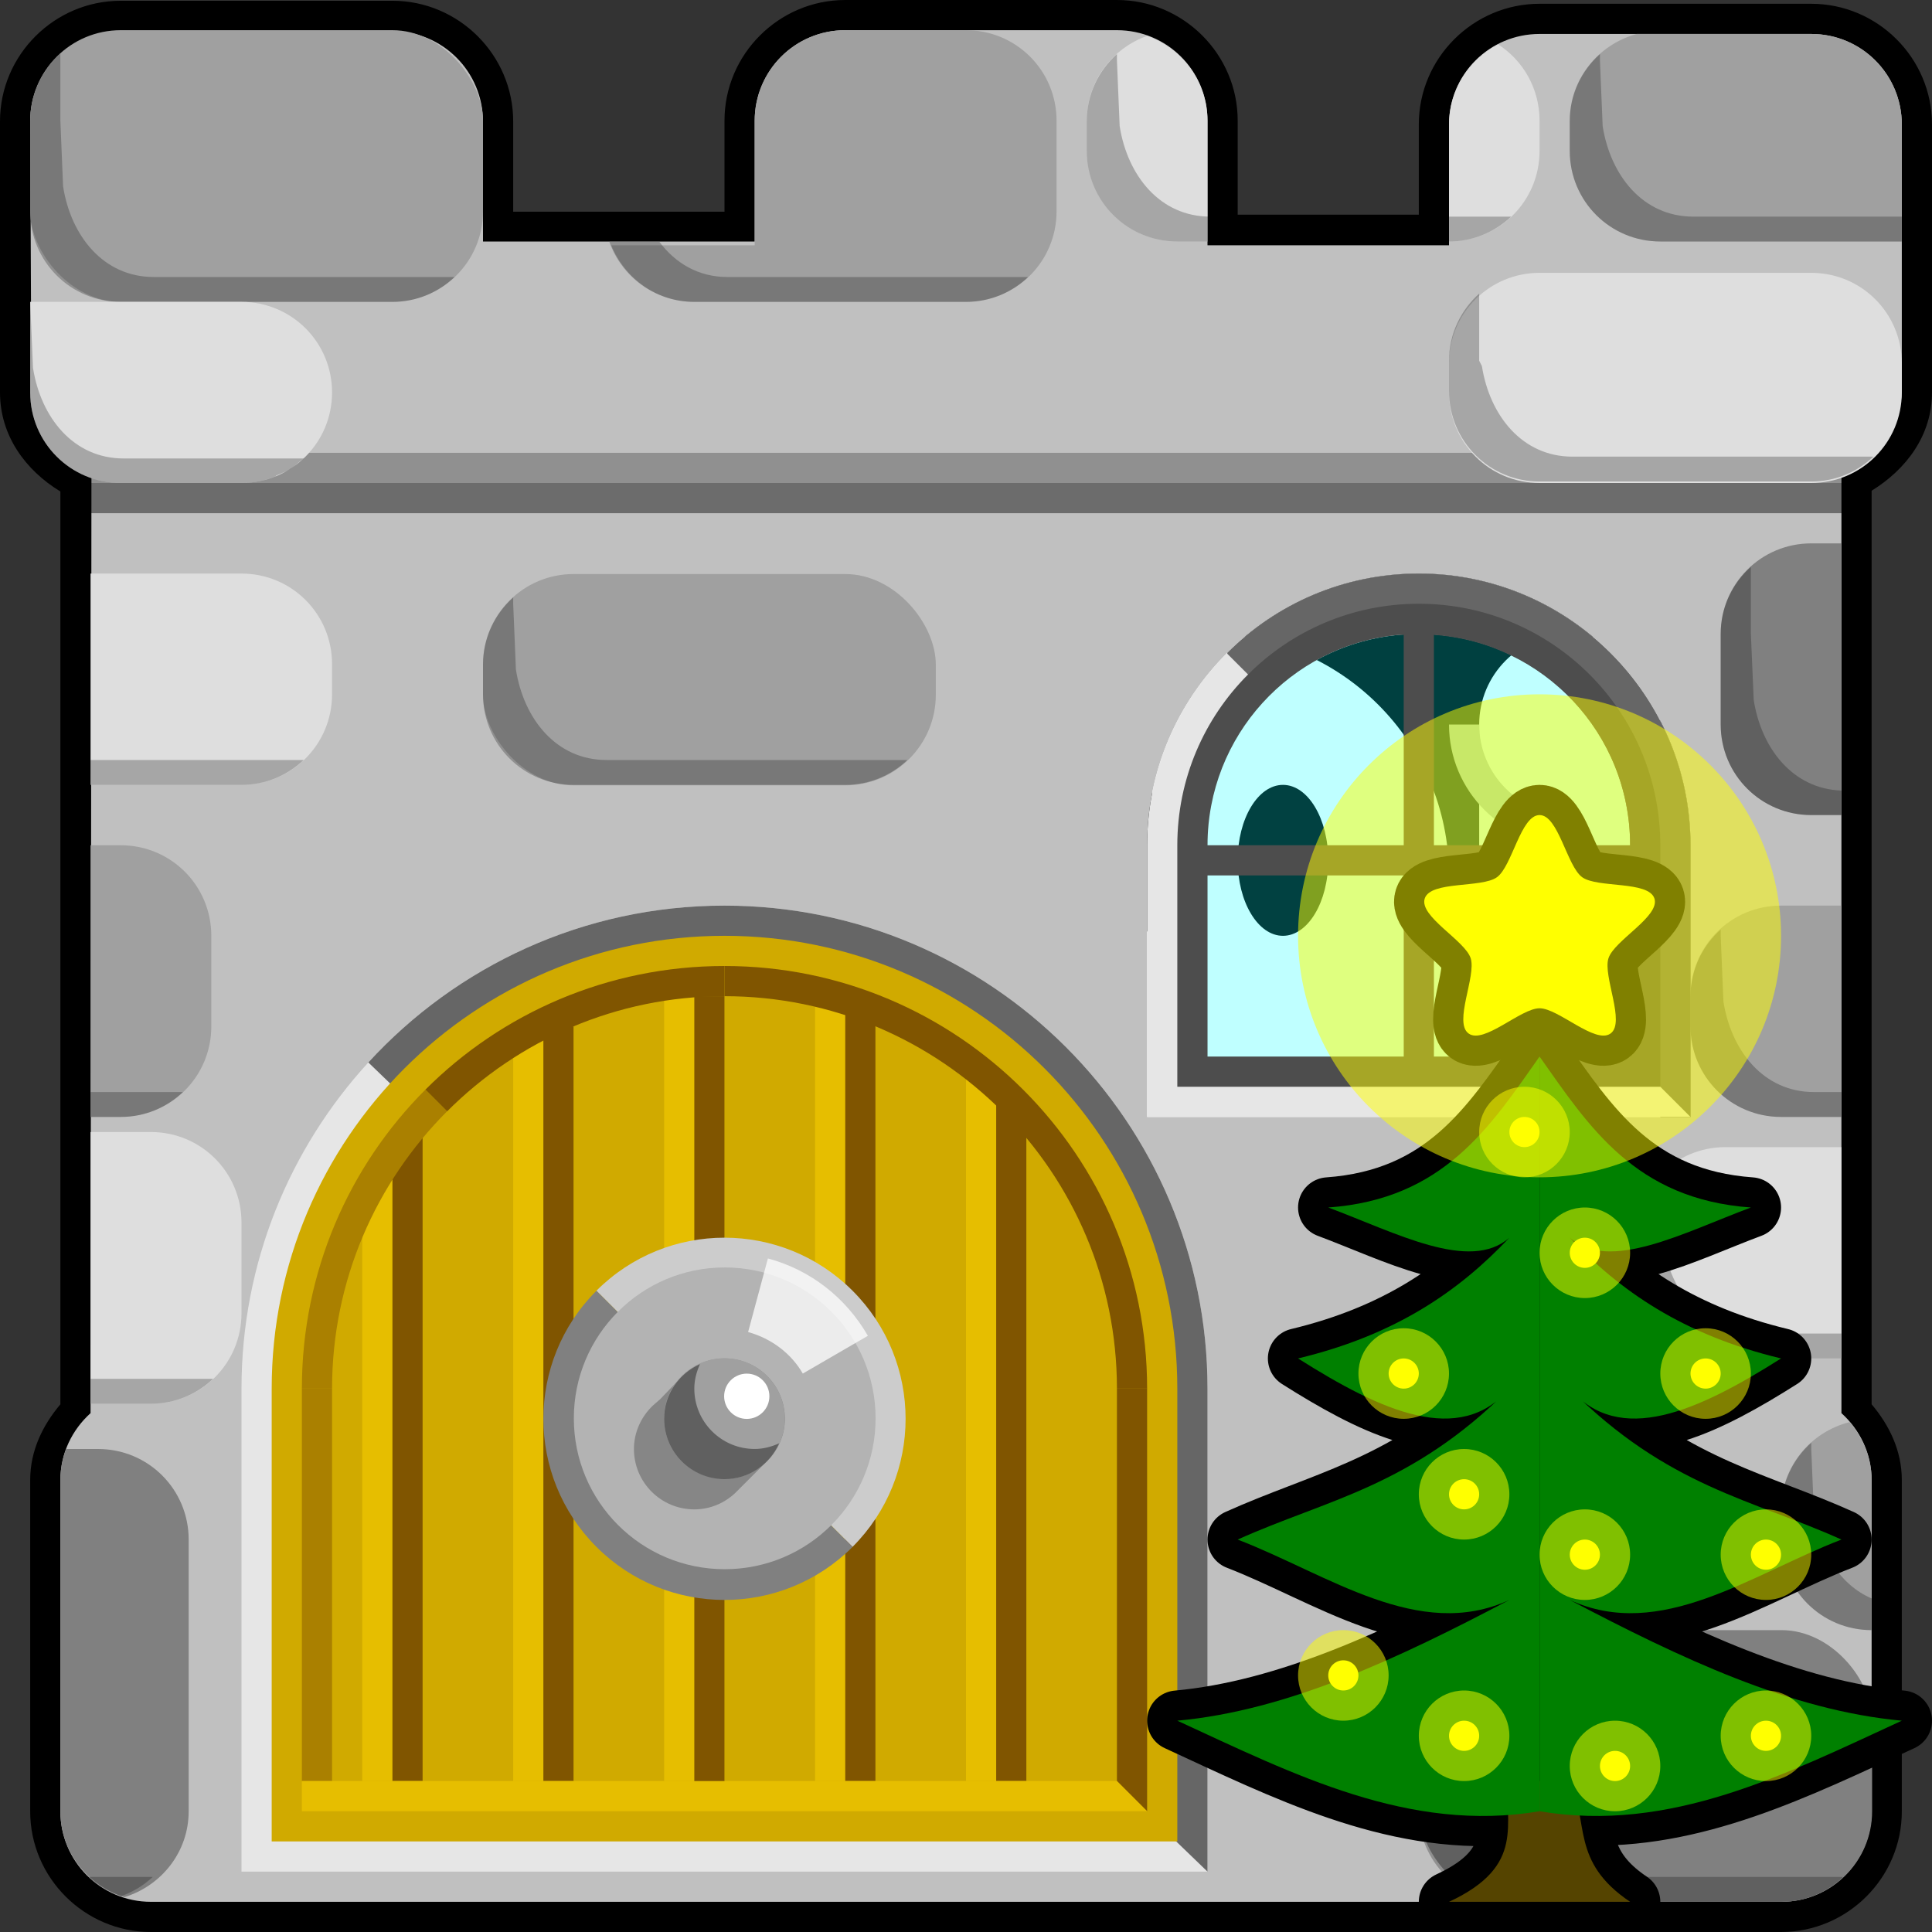 <?xml version="1.0" encoding="UTF-8" standalone="no"?>
<!-- Created with Inkscape (http://www.inkscape.org/) -->

<svg
   xmlns:dc="http://purl.org/dc/elements/1.1/"
   xmlns:cc="http://creativecommons.org/ns#"
   xmlns:rdf="http://www.w3.org/1999/02/22-rdf-syntax-ns#"
   xmlns:svg="http://www.w3.org/2000/svg"
   xmlns="http://www.w3.org/2000/svg"
   xmlns:xlink="http://www.w3.org/1999/xlink"
   xmlns:sodipodi="http://sodipodi.sourceforge.net/DTD/sodipodi-0.dtd"
   xmlns:inkscape="http://www.inkscape.org/namespaces/inkscape"
   width="64"
   height="64"
   id="svg3505"
   sodipodi:version="0.32"
   inkscape:version="0.48.5 r10040"
   sodipodi:docname="00.svg"
   inkscape:output_extension="org.inkscape.output.svg.inkscape"
   version="1.0">
  <rect width="100%" height="100%" fill="#333333" stroke="none"/>
  <title
     id="title2851">Ghosts' Castle for McMinos</title>
  <defs
     id="defs3507">
    <inkscape:perspective
       sodipodi:type="inkscape:persp3d"
       inkscape:vp_x="0 : 16 : 1"
       inkscape:vp_y="0 : 1000 : 0"
       inkscape:vp_z="32 : 16 : 1"
       inkscape:persp3d-origin="16 : 10.666667 : 1"
       id="perspective3513" />
    <inkscape:perspective
       id="perspective4690"
       inkscape:persp3d-origin="372.04724 : 350.78739 : 1"
       inkscape:vp_z="744.09448 : 526.18109 : 1"
       inkscape:vp_y="0 : 1000 : 0"
       inkscape:vp_x="0 : 526.18109 : 1"
       sodipodi:type="inkscape:persp3d" />
    <inkscape:perspective
       id="perspective7260"
       inkscape:persp3d-origin="372.04724 : 350.78739 : 1"
       inkscape:vp_z="744.09448 : 526.18109 : 1"
       inkscape:vp_y="0 : 1000 : 0"
       inkscape:vp_x="0 : 526.18109 : 1"
       sodipodi:type="inkscape:persp3d" />
  </defs>
  <sodipodi:namedview
     id="base"
     pagecolor="#ffffff"
     bordercolor="#666666"
     borderopacity="1.0"
     inkscape:pageopacity="0.0"
     inkscape:pageshadow="2"
     inkscape:zoom="8.25"
     inkscape:cx="32"
     inkscape:cy="32"
     inkscape:current-layer="layer1"
     showgrid="true"
     inkscape:grid-bbox="true"
     inkscape:document-units="px"
     objecttolerance="10000"
     gridtolerance="10000"
     guidetolerance="10000"
     inkscape:window-width="1024"
     inkscape:window-height="741"
     inkscape:window-x="0"
     inkscape:window-y="2"
     inkscape:object-paths="true"
     inkscape:object-nodes="true"
     inkscape:snap-bbox="true"
     inkscape:snap-guide="true"
     inkscape:bbox-paths="true"
     inkscape:bbox-nodes="true"
     showguides="false"
     inkscape:guide-bbox="true"
     inkscape:window-maximized="1">
    <inkscape:grid
       type="xygrid"
       id="grid3515"
       units="px"
       visible="true"
       enabled="true"
       spacingx="0.5px"
       spacingy="0.5px"
       empspacing="8"
       snapvisiblegridlinesonly="true" />
    <sodipodi:guide
       orientation="1,0"
       position="32,64"
       id="guide2843" />
    <sodipodi:guide
       orientation="0,1"
       position="0,32"
       id="guide2845" />
    <sodipodi:guide
       orientation="-0.707,0.707"
       position="-20.906,18.906"
       id="guide23646" />
    <sodipodi:guide
       orientation="-0.707,0.707"
       position="-20.219,13.969"
       id="guide23648" />
    <sodipodi:guide
       orientation="0.707,0.707"
       position="-48,0"
       id="guide23681" />
    <sodipodi:guide
       orientation="0.707,0.707"
       position="40,43"
       id="guide23971" />
  </sodipodi:namedview>
  <g
     id="layer1"
     inkscape:label="Schloss NEU"
     inkscape:groupmode="layer"
     style="display:inline">
    <g
       id="g5795">
      <g
         id="g23979">
        <path
           style="font-size:medium;font-style:normal;font-variant:normal;font-weight:normal;font-stretch:normal;text-indent:0;text-align:start;text-decoration:none;line-height:normal;letter-spacing:normal;word-spacing:normal;text-transform:none;direction:ltr;block-progression:tb;writing-mode:lr-tb;text-anchor:start;baseline-shift:baseline;color:black;fill:black;fill-opacity:1;fill-rule:nonzero;stroke:none;visibility:visible;display:inline;overflow:visible;enable-background:accumulate;font-family:sans-serif"
           d="m 28,0 c -2.198,0 -4,1.798 -4,3.994 l 0,3.018 -7,0 0,-2.992 C 17,1.823 15.198,0.025 13,0.025 l -9,0 c -2.198,0 -4,1.798 -4,3.994 L 0,13 c 0,1.435 0.848,2.581 2,3.281 L 2,46.52 C 1.42,47.206 1,48.05 1,49.027 L 1,60.006 C 1,62.202 2.802,64 5,64 l 13,0 36,0 5,0 c 2.198,0 4,-1.798 4,-3.994 l 0,-10.979 c 0,-0.978 -0.42,-1.821 -1,-2.508 L 62,16.256 C 63.138,15.554 64,14.431 64,13 L 64,4.119 C 64,1.923 62.198,0.125 60,0.125 l -9,0 c -2.198,0 -4,1.798 -4,3.994 l 0,2.992 -6,0 0,-3.117 C 41,1.798 39.198,0 37,0 z"
           id="path8741"
           inkscape:connector-curvature="0"
           sodipodi:nodetypes="ssccsssssccsssccsssccsssssccsss" />
        <g
           style="display:inline"
           id="g3400"
           transform="translate(24,20)">
          <path
             inkscape:connector-curvature="0"
             sodipodi:nodetypes="ccccscccscccscccc"
             style="fill:white;fill-opacity:1;fill-rule:nonzero;stroke:black;stroke-width:2;stroke-linecap:round;stroke-linejoin:miter;stroke-miterlimit:4;stroke-opacity:1;stroke-dasharray:none;stroke-dashoffset:0;display:inline"
             d="M 16,1 C 11.584,1 8,4.584 8,9 L 8,10 7,4 C 7,2.344 5.656,1 4,1 2.344,1 1,2.344 1,4 l 0,20 9.75,5.062 C 12.154,30.281 13.997,31 16,31 c 2.003,0 3.846,-0.719 5.25,-1.938 L 31,24 31,4 C 31,2.344 29.656,1 28,1 26.344,1 25,2.344 25,4 l -1,6 0,-1 C 24,4.584 20.416,1 16,1 z"
             id="path3821" />
          <path
             inkscape:connector-curvature="0"
             sodipodi:nodetypes="ccccscccscccscccc"
             id="path3802"
             d="M 16,1 C 11.584,1 8,4.584 8,9 L 7,9 7,4 C 7,2.344 5.656,1 4,1 2.344,1 1,2.344 1,4 l 0,20 9.75,5.062 C 12.154,30.281 13.997,31 16,31 c 2.003,0 3.846,-0.719 5.25,-1.938 L 31,24 31,4 C 31,2.344 29.656,1 28,1 26.344,1 25,2.344 25,4 l 0,5 -1,0 C 24,4.584 20.416,1 16,1 z"
             style="fill:white;fill-opacity:1;fill-rule:nonzero;stroke:none;display:inline" />
          <path
             transform="translate(2,0)"
             d="M 13,8.5 C 13,9.881 12.328,11 11.5,11 10.672,11 10,9.881 10,8.5 10,7.119 10.672,6 11.5,6 12.328,6 13,7.119 13,8.5 z"
             sodipodi:ry="2.5"
             sodipodi:rx="1.5"
             sodipodi:cy="8.5"
             sodipodi:cx="11.5"
             id="path3768"
             style="fill:black;fill-opacity:0.994;fill-rule:nonzero;stroke:none;display:inline"
             sodipodi:type="arc" />
          <path
             transform="translate(2,0)"
             d="M 18,8.5 C 18,9.881 17.328,11 16.5,11 15.672,11 15,9.881 15,8.5 15,7.119 15.672,6 16.5,6 17.328,6 18,7.119 18,8.5 z"
             sodipodi:ry="2.5"
             sodipodi:rx="1.5"
             sodipodi:cy="8.5"
             sodipodi:cx="16.5"
             id="path3770"
             style="fill:black;fill-opacity:0.994;fill-rule:nonzero;stroke:none;display:inline"
             sodipodi:type="arc" />
          <path
             inkscape:connector-curvature="0"
             id="path3806"
             d="M 7,4 C 7,5.656 5.656,7 4,7 L 4,8 C 6.208,8 8,6.208 8,4 L 7,4 z"
             style="fill:silver;fill-opacity:1;fill-rule:nonzero;stroke:none" />
          <path
             inkscape:connector-curvature="0"
             style="fill:silver;fill-opacity:1;fill-rule:nonzero;stroke:none"
             d="m 25,4 c 0,1.656 1.344,3 3,3 l 0,1 C 25.792,8 24,6.208 24,4 l 1,0 z"
             id="path3809" />
          <rect
             y="17"
             x="26"
             height="8"
             width="1"
             id="rect6061"
             style="fill:silver;fill-opacity:1;fill-rule:nonzero;stroke:none" />
          <rect
             style="fill:silver;fill-opacity:1;fill-rule:nonzero;stroke:none"
             id="rect6063"
             width="1"
             height="8"
             x="5"
             y="17" />
          <rect
             style="fill:silver;fill-opacity:1;fill-rule:nonzero;stroke:none"
             id="rect10110"
             width="1"
             height="7"
             x="22"
             y="20" />
          <rect
             y="20"
             x="9"
             height="7"
             width="1"
             id="rect10112"
             style="fill:silver;fill-opacity:1;fill-rule:nonzero;stroke:none" />
        </g>
        <path
           style="fill:silver;fill-opacity:1;fill-rule:nonzero;stroke:none"
           d="M 28 1 C 26.338 1 25 2.341 25 4 L 25 8 L 16 8 L 16 4.031 C 16 2.373 14.662 1.031 13 1.031 L 4 1.031 C 2.338 1.031 0.99 2.373 1 4.031 L 1.031 10.969 C 1.039 12.309 1.845 13.428 3.031 13.812 L 3 46.812 C 2.392 47.36 2 48.146 2 49.031 L 2 60 C 2 61.659 3.338 63 5 63 L 18 63 L 54 63 L 59 63 C 60.662 63 62 61.659 62 60 L 62 49.031 C 62 48.146 61.608 47.36 61 46.812 L 61 15.688 C 62.165 15.277 63 14.181 63 12.875 L 63 4.125 C 63 2.466 61.662 1.125 60 1.125 L 51 1.125 C 49.338 1.125 48 2.466 48 4.125 L 48 8.125 L 40 8.125 L 40 4 C 40 2.341 38.662 1 37 1 L 28 1 z M 47 19 C 51.959 19 56 23.041 56 28 L 56 36 L 56 37 L 55 37 L 39 37 L 38 37 L 38 36 L 38 28 C 38 23.041 42.041 19 47 19 z "
           id="path8416" />
        <path
           style="font-size:medium;font-style:normal;font-variant:normal;font-weight:normal;font-stretch:normal;text-indent:0;text-align:start;text-decoration:none;line-height:normal;letter-spacing:normal;word-spacing:normal;text-transform:none;direction:ltr;block-progression:tb;writing-mode:lr-tb;text-anchor:start;baseline-shift:baseline;color:black;fill:#e6e6e6;fill-opacity:1;stroke:none;stroke-width:2;marker:none;visibility:visible;display:inline;overflow:visible;enable-background:accumulate;font-family:Sans;-inkscape-font-specification:Sans"
           d="m 47,19 c -4.959,0 -9,4.041 -9,9 l 0,8 0,1 1,0 16,0 1,0 0,-1 0,-8 c 0,-4.959 -4.041,-9 -9,-9 z m 0,2 c 3.878,0 7,3.122 7,7 l 0,7 -14,0 0,-7 c 0,-3.878 3.122,-7 7,-7 z"
           id="path23754"
           inkscape:connector-curvature="0" />
        <rect
           style="fill:black;fill-opacity:0.251;fill-rule:nonzero;stroke:none"
           id="rect8827"
           width="58.562"
           height="2"
           x="3"
           y="15" />
        <rect
           style="fill:#a0a0a0;fill-opacity:1;fill-rule:nonzero;stroke:none"
           id="rect5105"
           width="15"
           height="9"
           x="1"
           y="1"
           rx="3"
           ry="3" />
        <path
           inkscape:connector-curvature="0"
           style="fill:#a0a0a0;fill-opacity:1;fill-rule:nonzero;stroke:none"
           d="m 28,1 c -1.662,0 -3,1.341 -3,3 l 0,4.125 -4.75,0 C 20.698,9.217 21.743,10 23,10 l 9,0 c 1.662,0 3,-1.338 3,-3 L 35,4 C 35,2.338 33.662,1 32,1 l -4,0 z"
           id="rect5111" />
        <path
           style="fill:#dedede;fill-opacity:1;fill-rule:nonzero;stroke:none"
           d="m 51,9.038 9,0 c 1.662,0 3,1.338 3,3 L 63,13 c 0,1.662 -1.338,3 -3,3 l -9,0 c -1.662,0 -3,-1.338 -3,-3 l 0,-0.962 c 0,-1.662 1.338,-3 3,-3 z"
           id="rect5121"
           inkscape:connector-curvature="0"
           sodipodi:nodetypes="sssssssss" />
        <path
           inkscape:connector-curvature="0"
           style="fill:#a0a0a0;fill-opacity:1;fill-rule:nonzero;stroke:none"
           d="m 3,28 0,9 1,0 c 1.662,0 3,-1.338 3,-3 L 7,31 C 7,29.338 5.662,28 4,28 l -1,0 z"
           id="rect5123" />
        <path
           inkscape:connector-curvature="0"
           style="fill:#dedede;fill-opacity:1;fill-rule:nonzero;stroke:none"
           d="M 38,1.188 C 36.841,1.602 36,2.695 36,4 l 0,1 c 0,1.662 1.338,3 3,3 l 1,0 0,-4 C 40,2.697 39.159,1.601 38,1.188 z M 49.625,1.469 C 48.667,1.968 48,2.968 48,4.125 L 48,8 c 1.662,0 3,-1.338 3,-3 L 51,4 C 51,2.937 50.455,2.001 49.625,1.469 z"
           id="rect5125" />
        <path
           inkscape:connector-curvature="0"
           style="fill:#a0a0a0;fill-opacity:1;fill-rule:nonzero;stroke:none"
           d="M 54.219,1.125 C 52.947,1.473 52,2.615 52,4 l 0,1 c 0,1.662 1.338,3 3,3 l 8,0 0,-3.875 c 0,-1.659 -1.338,-3 -3,-3 l -5.781,0 z"
           id="rect5133" />
        <path
           inkscape:connector-curvature="0"
           style="fill:#dedede;fill-opacity:1;fill-rule:nonzero;stroke:none"
           d="m 3,37.5 0,9 2,0 c 1.662,0 3,-1.338 3,-3 l 0,-3 c 0,-1.662 -1.338,-3 -3,-3 l -2,0 z"
           id="rect5138" />
        <path
           inkscape:connector-curvature="0"
           style="fill:gray;fill-opacity:1;fill-rule:nonzero;stroke:none"
           d="M 2.188,48 C 2.07,48.317 2,48.672 2,49.031 L 2,60 c 0,1.348 0.902,2.466 2.125,2.844 C 5.348,62.465 6.25,61.35 6.25,60 l 0,-9 c 0,-1.662 -1.338,-3 -3,-3 l -1.062,0 z"
           id="rect5140" />
        <rect
           style="fill:gray;fill-opacity:1;fill-rule:nonzero;stroke:none"
           id="rect5148"
           width="15"
           height="9"
           x="47.016"
           y="54"
           rx="3"
           ry="3" />
        <path
           inkscape:connector-curvature="0"
           style="fill:gray;fill-opacity:1;fill-rule:nonzero;stroke:none"
           d="m 60,18 c -1.662,0 -3,1.338 -3,3 l 0,3 c 0,1.662 1.338,3 3,3 l 1,0 0,-9 -1,0 z"
           id="rect5150" />
        <path
           inkscape:connector-curvature="0"
           style="fill:#a0a0a0;fill-opacity:1;fill-rule:nonzero;stroke:none"
           d="m 59,30 c -1.662,0 -3,1.338 -3,3 l 0,1 c 0,1.662 1.338,3 3,3 l 2,0 0,-7 -2,0 z"
           id="rect5155" />
        <path
           inkscape:connector-curvature="0"
           style="fill:#dedede;fill-opacity:1;fill-rule:nonzero;stroke:none"
           d="m 57.156,38 c -1.662,0 -3,1.338 -3,3 l 0,1 c 0,1.662 1.338,3 3,3 L 61,45 l 0,-7 -3.844,0 z"
           id="rect5157" />
        <rect
           ry="3"
           rx="3"
           y="19.016"
           x="16"
           height="7"
           width="15"
           id="rect5165"
           style="fill:#a0a0a0;fill-opacity:1;fill-rule:nonzero;stroke:none" />
        <path
           inkscape:connector-curvature="0"
           style="fill:#a0a0a0;fill-opacity:1;fill-rule:nonzero;stroke:none"
           d="M 61.27,47.109 C 59.969,47.438 59,48.596 59,50 l 0,1 c 0,1.662 1.338,3 3,3 l 0,-4.973 c 0,-0.741 -0.285,-1.399 -0.73,-1.918 z"
           id="rect5167" />
        <path
           inkscape:connector-curvature="0"
           style="fill:#dedede;fill-opacity:1;fill-rule:nonzero;stroke:none"
           d="m 3,19 0,7 5,0 c 1.662,0 3,-1.338 3,-3 l 0,-1 C 11,20.338 9.662,19 8,19 l -5,0 z"
           id="rect5116" />
        <path
           inkscape:connector-curvature="0"
           style="fill:black;fill-opacity:0.251;fill-rule:nonzero;stroke:none"
           d="M 2,1.775 C 1.39,2.324 1,3.111 1,4 l 0,3 c 0,1.662 1.338,3 3,3 l 9,0 c 0.801,0 1.522,-0.316 2.059,-0.824 l -1.969,0 -8,0 c -1.662,0 -2.742,-1.358 -3,-3 L 2,4 2,1.775 z"
           id="rect8751" />
        <path
           inkscape:connector-curvature="0"
           style="fill:black;fill-opacity:0.251;fill-rule:nonzero;stroke:none"
           d="M 20.186,8.012 C 20.6,9.17 21.695,10 23,10 l 9,0 c 0.801,0 1.522,-0.316 2.059,-0.824 l -1.969,0 -8,0 c -0.961,0 -1.721,-0.463 -2.246,-1.164 l -1.658,0 z"
           id="path8758" />
        <path
           inkscape:connector-curvature="0"
           style="fill:black;fill-opacity:0.251;fill-rule:nonzero;stroke:none"
           d="M 49,9.726 C 48.39,10.275 48,11.062 48,11.951 l 0,1 c 0,1.662 1.338,3 3,3 l 9,0 c 0.801,0 1.522,-0.316 2.059,-0.824 l -1.969,0 -8,0 c -1.662,0 -2.742,-1.358 -3,-3 l -0.09,-0.176 z"
           id="path8760"
           sodipodi:nodetypes="cssssccsccc" />
        <path
           inkscape:connector-curvature="0"
           style="fill:black;fill-opacity:0.251;fill-rule:nonzero;stroke:none"
           d="M 48,54.775 C 47.39,55.324 47,56.111 47,57 l 0,3 c 0,1.662 1.338,3 3,3 l 9,0 c 0.801,0 1.522,-0.316 2.059,-0.824 l -1.969,0 -8,0 c -1.662,0 -2.742,-1.358 -3,-3 L 48,57 l 0,-2.225 z"
           id="path8762" />
        <path
           inkscape:connector-curvature="0"
           style="fill:black;fill-opacity:0.251;fill-rule:nonzero;stroke:none"
           d="m 17,19.791 c -0.61,0.548 -1,1.336 -1,2.225 L 16,23 c 0,1.662 1.338,3 3,3 l 9,0 c 0.801,0 1.522,-0.316 2.059,-0.824 l -1.969,0 -8,0 c -1.662,0 -2.742,-1.358 -3,-3 L 17,20 17,19.791 z"
           id="path8764" />
        <path
           id="path8769"
           d="M 37,1.791 C 36.39,2.339 36,3.127 36,4.016 L 36,5 c 0,1.662 1.338,3 3,3 l 9,0 c 0.801,0 1.522,-0.316 2.059,-0.824 l -1.969,0 -8,0 c -1.662,0 -2.742,-1.358 -3,-3 L 37,2 37,1.791 z"
           style="fill:black;fill-opacity:0.251;fill-rule:nonzero;stroke:none"
           inkscape:connector-curvature="0" />
        <path
           inkscape:connector-curvature="0"
           style="fill:black;fill-opacity:0.251;fill-rule:nonzero;stroke:none"
           d="M 53,1.791 C 52.39,2.339 52,3.127 52,4.016 L 52,5 c 0,1.662 1.338,3 3,3 l 8,0 0,-0.824 -6.91,0 c -1.662,0 -2.742,-1.358 -3,-3 L 53,2 53,1.791 z"
           id="path8771" />
        <path
           inkscape:connector-curvature="0"
           style="fill:black;fill-opacity:0.251;fill-rule:nonzero;stroke:none"
           d="M 3,25.176 3,26 8,26 c 0.801,0 1.522,-0.316 2.059,-0.824 l -1.969,0 -5.09,0 z"
           id="path8775" />
        <path
           inkscape:connector-curvature="0"
           style="fill:black;fill-opacity:0.251;fill-rule:nonzero;stroke:none"
           d="m 57,30.791 c -0.61,0.548 -1,1.336 -1,2.225 L 56,34 c 0,1.662 1.338,3 3,3 l 2,0 0,-0.824 -0.91,0 c -1.662,0 -2.742,-1.358 -3,-3 L 57,31 57,30.791 z"
           id="path8777" />
        <path
           inkscape:connector-curvature="0"
           style="fill:black;fill-opacity:0.251;fill-rule:nonzero;stroke:none"
           d="m 55,38.791 c -0.61,0.548 -1,1.336 -1,2.225 L 54,42 c 0,1.662 1.338,3 3,3 l 4,0 0,-0.824 -2.91,0 c -1.662,0 -2.742,-1.358 -3,-3 L 55,39 55,38.791 z"
           id="path8779" />
        <path
           inkscape:connector-curvature="0"
           style="fill:black;fill-opacity:0.251;fill-rule:nonzero;stroke:none"
           d="m 60,47.791 c -0.61,0.548 -1,1.336 -1,2.225 L 59,51 c 0,1.662 1.338,3 3,3 l 0,-1.049 C 60.96,52.503 60.286,51.424 60.09,50.176 L 60,48 60,47.791 z"
           id="path8781" />
        <path
           inkscape:connector-curvature="0"
           style="fill:black;fill-opacity:0.251;fill-rule:nonzero;stroke:none"
           d="M 3,36.176 3,37 4,37 c 0.801,0 1.522,-0.316 2.059,-0.824 l -1.969,0 -1.09,0 z"
           id="path8783" />
        <path
           inkscape:connector-curvature="0"
           style="fill:black;fill-opacity:0.251;fill-rule:nonzero;stroke:none"
           d="M 3,45.676 3,46.5 l 2,0 c 0.801,0 1.522,-0.316 2.059,-0.824 l -1.969,0 -2.09,0 z"
           id="path8785" />
        <path
           inkscape:connector-curvature="0"
           style="fill:black;fill-opacity:0.251;fill-rule:nonzero;stroke:none"
           d="M 2.939,62.176 C 3.24,62.46 3.601,62.677 4,62.818 4.397,62.676 4.758,62.46 5.059,62.176 l -1.969,0 -0.15,0 z"
           id="path8789" />
        <rect
           y="16"
           x="3"
           height="1"
           width="58.562"
           id="rect8831"
           style="fill:black;fill-opacity:0.251;fill-rule:nonzero;stroke:none" />
        <path
           style="fill:#dedede;fill-opacity:1;stroke:none"
           d="m 1,10 0,3 c 0,1.662 1.338,3 3,3 l 3,0 1,0 c 1.662,0 3,-1.338 3,-3 0,-1.662 -1.338,-3 -3,-3 l -7,0 z"
           id="rect23052"
           inkscape:connector-curvature="0" />
        <path
           style="fill:black;fill-opacity:0.251;stroke:none"
           d="m 1,10 0,3 c 0,1.662 1.338,3 3,3 l 4,0 C 8.402,16 8.776,15.923 9.125,15.781 9.138,15.776 9.143,15.756 9.156,15.75 9.314,15.683 9.482,15.623 9.625,15.531 c 0.112,-0.073 0.211,-0.164 0.312,-0.25 0.04,-0.034 0.087,-0.058 0.125,-0.094 l -1.969,0 -4,0 c -1.662,0 -2.742,-1.358 -3,-3 L 1,10 z"
           id="path23573"
           inkscape:connector-curvature="0" />
        <g
           id="g23685"
           transform="translate(44,0)">
          <path
             sodipodi:nodetypes="ssscccss"
             inkscape:connector-curvature="0"
             style="fill:#e6e6e6;fill-opacity:1;fill-rule:nonzero;stroke:none"
             d="m -20,30 c -4.669,0 -8.872,2.003 -11.798,5.195 C -34.407,38.043 -36,41.837 -36,46 l 0,16 16,0 16,0 0,-16 c 0,-8.832 -7.168,-16 -16,-16 z"
             id="path14540" />
          <path
             id="path23683"
             d="m -20,30 c -4.669,0 -8.872,2.003 -11.798,5.195 L -4,62 -4,46 c 0,-8.832 -7.168,-16 -16,-16 z"
             style="fill:#666;fill-opacity:1;fill-rule:nonzero;stroke:none"
             inkscape:connector-curvature="0"
             sodipodi:nodetypes="sccss" />
          <path
             inkscape:connector-curvature="0"
             style="fill:#d0aa00;fill-opacity:1;fill-rule:nonzero;stroke:none"
             d="m -20,31 c -8.28,0 -15,6.72 -15,15 l 0,15 15,0 15,0 0,-15 c 0,-8.28 -6.72,-15 -15,-15 z"
             id="path14542" />
          <path
             inkscape:connector-curvature="0"
             style="fill:#e6be00;fill-opacity:1;fill-rule:nonzero;stroke:none"
             d="m -32,40 2,-3 0,22 -2,0 0,-19 z"
             id="path14544"
             sodipodi:nodetypes="ccccc" />
          <path
             inkscape:connector-curvature="0"
             style="fill:#e6be00;fill-opacity:1;fill-rule:nonzero;stroke:none"
             d="m -12,35 2,2 0,22 -2,0 0,-24 z"
             id="path14546"
             sodipodi:nodetypes="ccccc" />
          <path
             inkscape:connector-curvature="0"
             sodipodi:nodetypes="ccccc"
             id="path14548"
             d="m -17,33 2,0 0,26 -2,0 0,-26 z"
             style="fill:#e6be00;fill-opacity:1;fill-rule:nonzero;stroke:none" />
          <path
             inkscape:connector-curvature="0"
             style="fill:#805500;fill-opacity:1;fill-rule:nonzero;stroke:none"
             d="m -30,59 -1,0 0,-21 1,-1 0,22 z"
             id="path14550"
             sodipodi:nodetypes="ccccc" />
          <path
             inkscape:connector-curvature="0"
             style="fill:#aa8000;fill-opacity:1;fill-rule:nonzero;stroke:none"
             d="M -29.906,36.094 C -32.44,38.628 -34,42.136 -34,46 l 1,0 c 0,-3.588 1.46,-6.835 3.812,-9.188 l -0.719,-0.719 z"
             id="path14552" />
          <path
             inkscape:connector-curvature="0"
             sodipodi:nodetypes="ccccc"
             id="path14558"
             d="m -27,34 2,0 0,25 -2,0 0,-25 z"
             style="fill:#e6be00;fill-opacity:1;fill-rule:nonzero;stroke:none" />
          <path
             inkscape:connector-curvature="0"
             sodipodi:nodetypes="ccccc"
             id="path14560"
             d="m -25,59 -1,0 0,-25 1,0 L -25,59 z"
             style="fill:#805500;fill-opacity:1;fill-rule:nonzero;stroke:none" />
          <rect
             style="fill:#aa8000;fill-opacity:1;fill-rule:nonzero;stroke:none"
             id="rect14580"
             width="1"
             height="13"
             x="-34"
             y="46" />
          <path
             inkscape:connector-curvature="0"
             style="fill:#e6be00;fill-opacity:1;fill-rule:nonzero;stroke:none"
             d="m -22,33 2,0 0,26 -2,0 0,-26 z"
             id="path14582"
             sodipodi:nodetypes="ccccc" />
          <path
             inkscape:connector-curvature="0"
             style="fill:#805500;fill-opacity:1;fill-rule:nonzero;stroke:none"
             d="m -20,32 0,1 c 7.176,0 13,5.824 13,13 l 1,0 c 0,-7.728 -6.272,-14 -14,-14 z"
             id="path14584" />
          <path
             inkscape:connector-curvature="0"
             style="fill:#805500;fill-opacity:1;fill-rule:nonzero;stroke:none"
             d="m -10,59 -1,0 0,-23 1,1 0,22 z"
             id="path14586"
             sodipodi:nodetypes="ccccc" />
          <path
             inkscape:connector-curvature="0"
             sodipodi:nodetypes="ccccc"
             id="path14588"
             d="m -15,59 -1,0 0,-26 1,0 0,26 z"
             style="fill:#805500;fill-opacity:1;fill-rule:nonzero;stroke:none" />
          <path
             inkscape:connector-curvature="0"
             style="fill:#805500;fill-opacity:1;fill-rule:nonzero;stroke:none"
             d="m -7,46 1,0 0,14 -1,-1 0,-13 z"
             id="path14590"
             sodipodi:nodetypes="ccccc" />
          <path
             inkscape:connector-curvature="0"
             style="fill:#e6be00;fill-opacity:1;fill-rule:nonzero;stroke:none"
             d="m -34,59 27,0 1,1 -28,0 0,-1 z"
             id="path14592"
             sodipodi:nodetypes="ccccc" />
          <path
             inkscape:connector-curvature="0"
             style="fill:#805500;fill-opacity:1;fill-rule:nonzero;stroke:none"
             d="m -20,32 c -3.864,0 -7.372,1.56 -9.906,4.094 l 0.719,0.719 C -26.834,34.459 -23.588,33 -20,33 l 0,-1 z"
             id="path14594" />
          <path
             inkscape:connector-curvature="0"
             style="fill:#805500;fill-opacity:1;fill-rule:nonzero;stroke:none"
             d="m -20,59 -1,0 0,-26 1,0 0,26 z"
             id="path14596"
             sodipodi:nodetypes="ccccc" />
          <path
             sodipodi:end="7.0685835"
             sodipodi:start="3.9269908"
             d="m -24.243,42.757 c 2.343,-2.343 6.142,-2.343 8.485,0 2.343,2.343 2.343,6.142 0,8.485 0,0 0,0 0,0 L -20,47 z"
             sodipodi:ry="6"
             sodipodi:rx="6"
             sodipodi:cy="47"
             sodipodi:cx="-20"
             id="path23627"
             style="fill:#ccc;fill-opacity:1;stroke:none"
             sodipodi:type="arc" />
          <path
             sodipodi:type="arc"
             style="fill:gray;fill-opacity:1;stroke:none"
             id="path23631"
             sodipodi:cx="-20"
             sodipodi:cy="47"
             sodipodi:rx="6"
             sodipodi:ry="6"
             d="m -15.757,51.243 c -2.343,2.343 -6.142,2.343 -8.485,0 -2.343,-2.343 -2.343,-6.142 0,-8.485 L -20,47 z"
             sodipodi:start="0.78539816"
             sodipodi:end="3.9269908" />
          <path
             transform="matrix(0.833,0,0,0.833,-3.333,7.833)"
             sodipodi:type="arc"
             style="fill:#b3b3b3;fill-opacity:1;stroke:none"
             id="path23629"
             sodipodi:cx="-20"
             sodipodi:cy="47"
             sodipodi:rx="6"
             sodipodi:ry="6"
             d="m -14,47 c 0,3.314 -2.686,6 -6,6 -3.314,0 -6,-2.686 -6,-6 0,-3.314 2.686,-6 6,-6 3.314,0 6,2.686 6,6 z" />
          <path
             inkscape:connector-curvature="0"
             id="path23642"
             d="m -20,45 c -0.554,0 -1.048,0.228 -1.406,0.594 l -0.719,0.75 -0.25,0.219 C -22.752,46.922 -23,47.436 -23,48 c 0,1.105 0.895,2 2,2 0.537,0 1.02,-0.217 1.375,-0.562 l 0.094,-0.094 0.938,-0.938 C -18.231,48.048 -18,47.552 -18,47 c 0,-1.105 -0.895,-2 -2,-2 z"
             style="fill:black;fill-opacity:0.251;stroke:none" />
          <path
             transform="matrix(0.953,0,0,0.953,-42.875,-2.563)"
             d="m 26.098,52 c 0,1.159 -0.939,2.098 -2.098,2.098 -1.159,0 -2.098,-0.939 -2.098,-2.098 0,-1.159 0.939,-2.098 2.098,-2.098 1.159,0 2.098,0.939 2.098,2.098 z"
             sodipodi:ry="2.0983605"
             sodipodi:rx="2.0983605"
             sodipodi:cy="52"
             sodipodi:cx="24"
             id="path4957"
             style="fill:#a0a0a0;fill-opacity:1;fill-rule:nonzero;stroke:none;display:inline"
             sodipodi:type="arc" />
          <path
             id="path4959"
             d="m -20.812,45.187 c -0.697,0.313 -1.188,0.999 -1.188,1.812 0,1.104 0.896,2 2,2 0.813,0 1.5,-0.49 1.812,-1.188 -0.249,0.112 -0.522,0.188 -0.812,0.188 -1.104,0 -2,-0.896 -2,-2 0,-0.291 0.076,-0.563 0.188,-0.812 z"
             style="fill:#606060;fill-opacity:1;fill-rule:nonzero;stroke:none;display:inline"
             inkscape:connector-curvature="0" />
          <path
             transform="matrix(0.842,0,0,0.836,-40.22,3.531)"
             d="m 25.78,51.103 c 0,0.496 -0.399,0.897 -0.89,0.897 C 24.399,52 24,51.598 24,51.103 c 0,-0.496 0.399,-0.897 0.89,-0.897 0.492,0 0.89,0.402 0.89,0.897 z"
             sodipodi:ry="0.89718908"
             sodipodi:rx="0.8902089"
             sodipodi:cy="51.10281"
             sodipodi:cx="24.890209"
             id="path5190"
             style="fill:white;fill-opacity:1;fill-rule:nonzero;stroke:none;display:inline"
             sodipodi:type="arc" />
          <path
             id="path23633"
             d="m -18.562,41.688 -0.656,2.438 c 0.766,0.211 1.423,0.702 1.812,1.375 L -15.25,44.25 c -0.729,-1.263 -1.904,-2.185 -3.312,-2.562 z"
             style="fill:white;fill-opacity:0.753;stroke:none"
             inkscape:connector-curvature="0" />
        </g>
        <path
           style="fill:black;fill-opacity:0.251;fill-rule:nonzero;stroke:none"
           d="M 58 18.781 C 57.39 19.33 57 20.111 57 21 L 57 24 C 57 25.662 58.338 27 60 27 L 61 27 L 61 26.188 C 59.393 26.136 58.347 24.797 58.094 23.188 L 58 21 L 58 18.781 z "
           id="path23715" />
        <path
           style="fill:aqua;fill-opacity:0.251;stroke:none"
           d="m 47,20.5 c -4.142,0 -7.5,3.358 -7.5,7.5 l 0,7.5 15,0 0,-7.5 c 0,-4.142 -3.358,-7.5 -7.5,-7.5 z"
           id="path23737"
           inkscape:connector-curvature="0" />
        <path
           style="font-size:medium;font-style:normal;font-variant:normal;font-weight:normal;font-stretch:normal;text-indent:0;text-align:start;text-decoration:none;line-height:normal;letter-spacing:normal;word-spacing:normal;text-transform:none;direction:ltr;block-progression:tb;writing-mode:lr-tb;text-anchor:start;baseline-shift:baseline;color:black;fill:#666666;fill-opacity:1;stroke:none;stroke-width:2;marker:none;visibility:visible;display:inline;overflow:visible;enable-background:accumulate;font-family:Sans;-inkscape-font-specification:Sans"
           d="m 47,19 c -2.477,0 -4.714,0.997 -6.344,2.625 l 0,0.031 1.375,1.375 C 43.297,21.766 45.061,21 47,21 c 3.878,0 7,3.122 7,7 l 0,7 2,2 0,-1 0,-8 c 0,-4.959 -4.041,-9 -9,-9 z"
           id="path23969"
           inkscape:connector-curvature="0" />
        <path
           style="fill:#4d4d4d;fill-opacity:1;stroke:none"
           d="m 47,20 c -4.418,0 -8,3.582 -8,8 l 0,8 16,0 0,-8 c 0,-4.418 -3.582,-8 -8,-8 z m -0.719,1.031 c 0.071,-0.007 0.147,0.005 0.219,0 L 46.5,28 40,28 c 0,-3.624 2.751,-6.61 6.281,-6.969 z m 1.219,0 C 51.132,21.288 54,24.302 54,28 l -6.5,0 0,-6.969 z M 40,29 l 0.094,0 6.406,0 0,6 -6.5,0 0,-6 z m 7.5,0 6.406,0 0.094,0 0,6 -6.5,0 0,-6 z"
           id="path23720"
           inkscape:connector-curvature="0" />
      </g>
      <g
         id="g3981"
         transform="translate(35,33)">
        <path
           style="fill:black;fill-opacity:1;stroke:black;stroke-width:2;stroke-linejoin:round;stroke-miterlimit:4;stroke-opacity:1;stroke-dasharray:none"
           d="m 16,2 c -1.634,2.316 -3.167,4.725 -7,5 2.23,0.831 4.689,2.16 6,1 -1.646,1.746 -3.745,3.22 -7,4 2.419,1.533 4.708,2.634 6.344,1.594 C 11.375,16.281 8.746,16.761 6,18 c 3,1.157 6,3.384 9,2 -3.667,1.93 -7.333,3.664 -11,4 3.546,1.634 7.062,3.417 10.969,3.125 C 14.981,28.125 14.897,29.12 13,30 l 6,0 C 17.572,29.042 17.513,28.083 17.344,27.125 21.125,27.302 24.55,25.59 28,24 24.333,23.664 20.667,21.93 17,20 20,21.384 23,19.157 26,18 23.254,16.761 20.625,16.281 17.656,13.594 19.292,14.634 21.581,13.533 24,12 20.745,11.22 18.646,9.746 17,8 18.311,9.16 20.77,7.831 23,7 19.167,6.725 17.634,4.316 16,2 z"
           id="path3911"
           inkscape:connector-curvature="0" />
        <g
           id="g3891">
          <path
             sodipodi:nodetypes="ccccc"
             inkscape:connector-curvature="0"
             id="path3889"
             d="m 15,26 c -0.229,1.361 0.61,2.788 -2,4 l 6,0 c -1.987,-1.333 -1.351,-2.667 -2,-4 z"
             style="fill:#540;fill-opacity:1;stroke:none" />
          <path
             sodipodi:nodetypes="cccccccccc"
             inkscape:connector-curvature="0"
             id="path3087"
             d="m 16,2 c -1.634,2.316 -3.167,4.725 -7,5 2.23,0.831 4.689,2.16 6,1 -1.646,1.746 -3.745,3.22 -7,4 2.765,1.752 5.354,2.924 7,1 -3.245,3.257 -6.052,3.67 -9,5 3,1.157 6,3.384 9,2 -3.667,1.93 -7.333,3.664 -11,4 3.854,1.776 7.676,3.729 12,3 z"
             style="fill:green;fill-opacity:1;stroke:none" />
          <use
             height="32"
             width="32"
             transform="matrix(-1,0,0,1,32,0)"
             id="use3089"
             xlink:href="#path3087"
             y="0"
             x="0" />
          <g
             transform="translate(2,-2)"
             id="g3865">
            <path
               sodipodi:type="arc"
               style="fill:yellow;fill-opacity:0.502;stroke:none"
               id="path3095"
               sodipodi:cx="13.5"
               sodipodi:cy="6.5"
               sodipodi:rx="1.5"
               sodipodi:ry="1.5"
               d="M 15,6.5 C 15,7.328 14.328,8 13.5,8 12.672,8 12,7.328 12,6.5 12,5.672 12.672,5 13.5,5 14.328,5 15,5.672 15,6.5 z" />
            <path
               sodipodi:type="arc"
               style="fill:yellow;fill-opacity:1;stroke:none"
               id="path3093"
               sodipodi:cx="13.5"
               sodipodi:cy="6.5"
               sodipodi:rx="0.5"
               sodipodi:ry="0.5"
               d="M 14,6.5 C 14,6.776 13.776,7 13.5,7 13.224,7 13,6.776 13,6.5 13,6.224 13.224,6 13.5,6 13.776,6 14,6.224 14,6.5 z" />
          </g>
          <use
             height="32"
             width="32"
             transform="translate(2,4)"
             id="use3869"
             xlink:href="#g3865"
             y="0"
             x="0" />
          <use
             height="32"
             width="32"
             transform="translate(6,8)"
             id="use3871"
             xlink:href="#g3865"
             y="0"
             x="0" />
          <use
             height="32"
             width="32"
             transform="translate(-4,8)"
             id="use3873"
             xlink:href="#g3865"
             y="0"
             x="0" />
          <use
             height="32"
             width="32"
             transform="translate(-2,12)"
             id="use3875"
             xlink:href="#g3865"
             y="0"
             x="0" />
          <use
             height="32"
             width="32"
             transform="translate(2,14)"
             id="use3877"
             xlink:href="#g3865"
             y="0"
             x="0" />
          <use
             height="32"
             width="32"
             transform="translate(8,14)"
             id="use3879"
             xlink:href="#g3865"
             y="0"
             x="0" />
          <use
             height="32"
             width="32"
             transform="translate(-6,18)"
             id="use3881"
             xlink:href="#g3865"
             y="0"
             x="0" />
          <use
             height="32"
             width="32"
             transform="translate(-2,20)"
             id="use3883"
             xlink:href="#g3865"
             y="0"
             x="0" />
          <use
             height="32"
             width="32"
             transform="translate(3,21)"
             id="use3885"
             xlink:href="#g3865"
             y="0"
             x="0" />
          <use
             height="32"
             width="32"
             transform="translate(8,20)"
             id="use3887"
             xlink:href="#g3865"
             y="0"
             x="0" />
        </g>
      </g>
      <g
         transform="translate(67,11)"
         id="g4712">
        <path
           inkscape:transform-center-y="-0.34719303"
           d="m -16,16 c 0.624,0 0.906,1.692 1.411,2.058 0.505,0.367 2.201,0.112 2.394,0.706 0.193,0.593 -1.329,1.384 -1.522,1.978 -0.193,0.593 0.573,2.128 0.069,2.494 C -14.154,23.603 -15.376,22.4 -16,22.4 c -0.624,0 -1.846,1.203 -2.351,0.836 -0.505,-0.367 0.261,-1.901 0.069,-2.494 -0.193,-0.593 -1.714,-1.384 -1.522,-1.978 0.193,-0.593 1.889,-0.339 2.394,-0.706 C -16.906,17.692 -16.624,16 -16,16 z"
           inkscape:randomized="0"
           inkscape:rounded="0.25"
           inkscape:flatsided="false"
           sodipodi:arg2="-0.9424778"
           sodipodi:arg1="-1.5707963"
           sodipodi:r2="2.3999999"
           sodipodi:r1="4"
           sodipodi:cy="20"
           sodipodi:cx="-16"
           sodipodi:sides="5"
           id="path4704"
           style="fill:yellow;fill-opacity:1;stroke:black;stroke-width:2;stroke-linecap:round;stroke-linejoin:round;stroke-miterlimit:4;stroke-opacity:1;stroke-dasharray:none"
           sodipodi:type="star" />
        <path
           sodipodi:type="arc"
           style="fill:yellow;fill-opacity:0.502;stroke:none"
           id="path4194"
           sodipodi:cx="-16"
           sodipodi:cy="20"
           sodipodi:rx="8"
           sodipodi:ry="8"
           d="m -8,20 c 0,4.418 -3.582,8 -8,8 -4.418,0 -8,-3.582 -8,-8 0,-4.418 3.582,-8 8,-8 4.418,0 8,3.582 8,8 z" />
        <path
           sodipodi:type="star"
           style="fill:yellow;fill-opacity:1;stroke:none"
           id="path4188"
           sodipodi:sides="5"
           sodipodi:cx="-16"
           sodipodi:cy="20"
           sodipodi:r1="4"
           sodipodi:r2="2.3999999"
           sodipodi:arg1="-1.5707963"
           sodipodi:arg2="-0.9424778"
           inkscape:flatsided="false"
           inkscape:rounded="0.25"
           inkscape:randomized="0"
           d="m -16,16 c 0.624,0 0.906,1.692 1.411,2.058 0.505,0.367 2.201,0.112 2.394,0.706 0.193,0.593 -1.329,1.384 -1.522,1.978 -0.193,0.593 0.573,2.128 0.069,2.494 C -14.154,23.603 -15.376,22.4 -16,22.4 c -0.624,0 -1.846,1.203 -2.351,0.836 -0.505,-0.367 0.261,-1.901 0.069,-2.494 -0.193,-0.593 -1.714,-1.384 -1.522,-1.978 0.193,-0.593 1.889,-0.339 2.394,-0.706 C -16.906,17.692 -16.624,16 -16,16 z"
           inkscape:transform-center-y="-0.34719303" />
      </g>
    </g>
  </g>
</svg>
